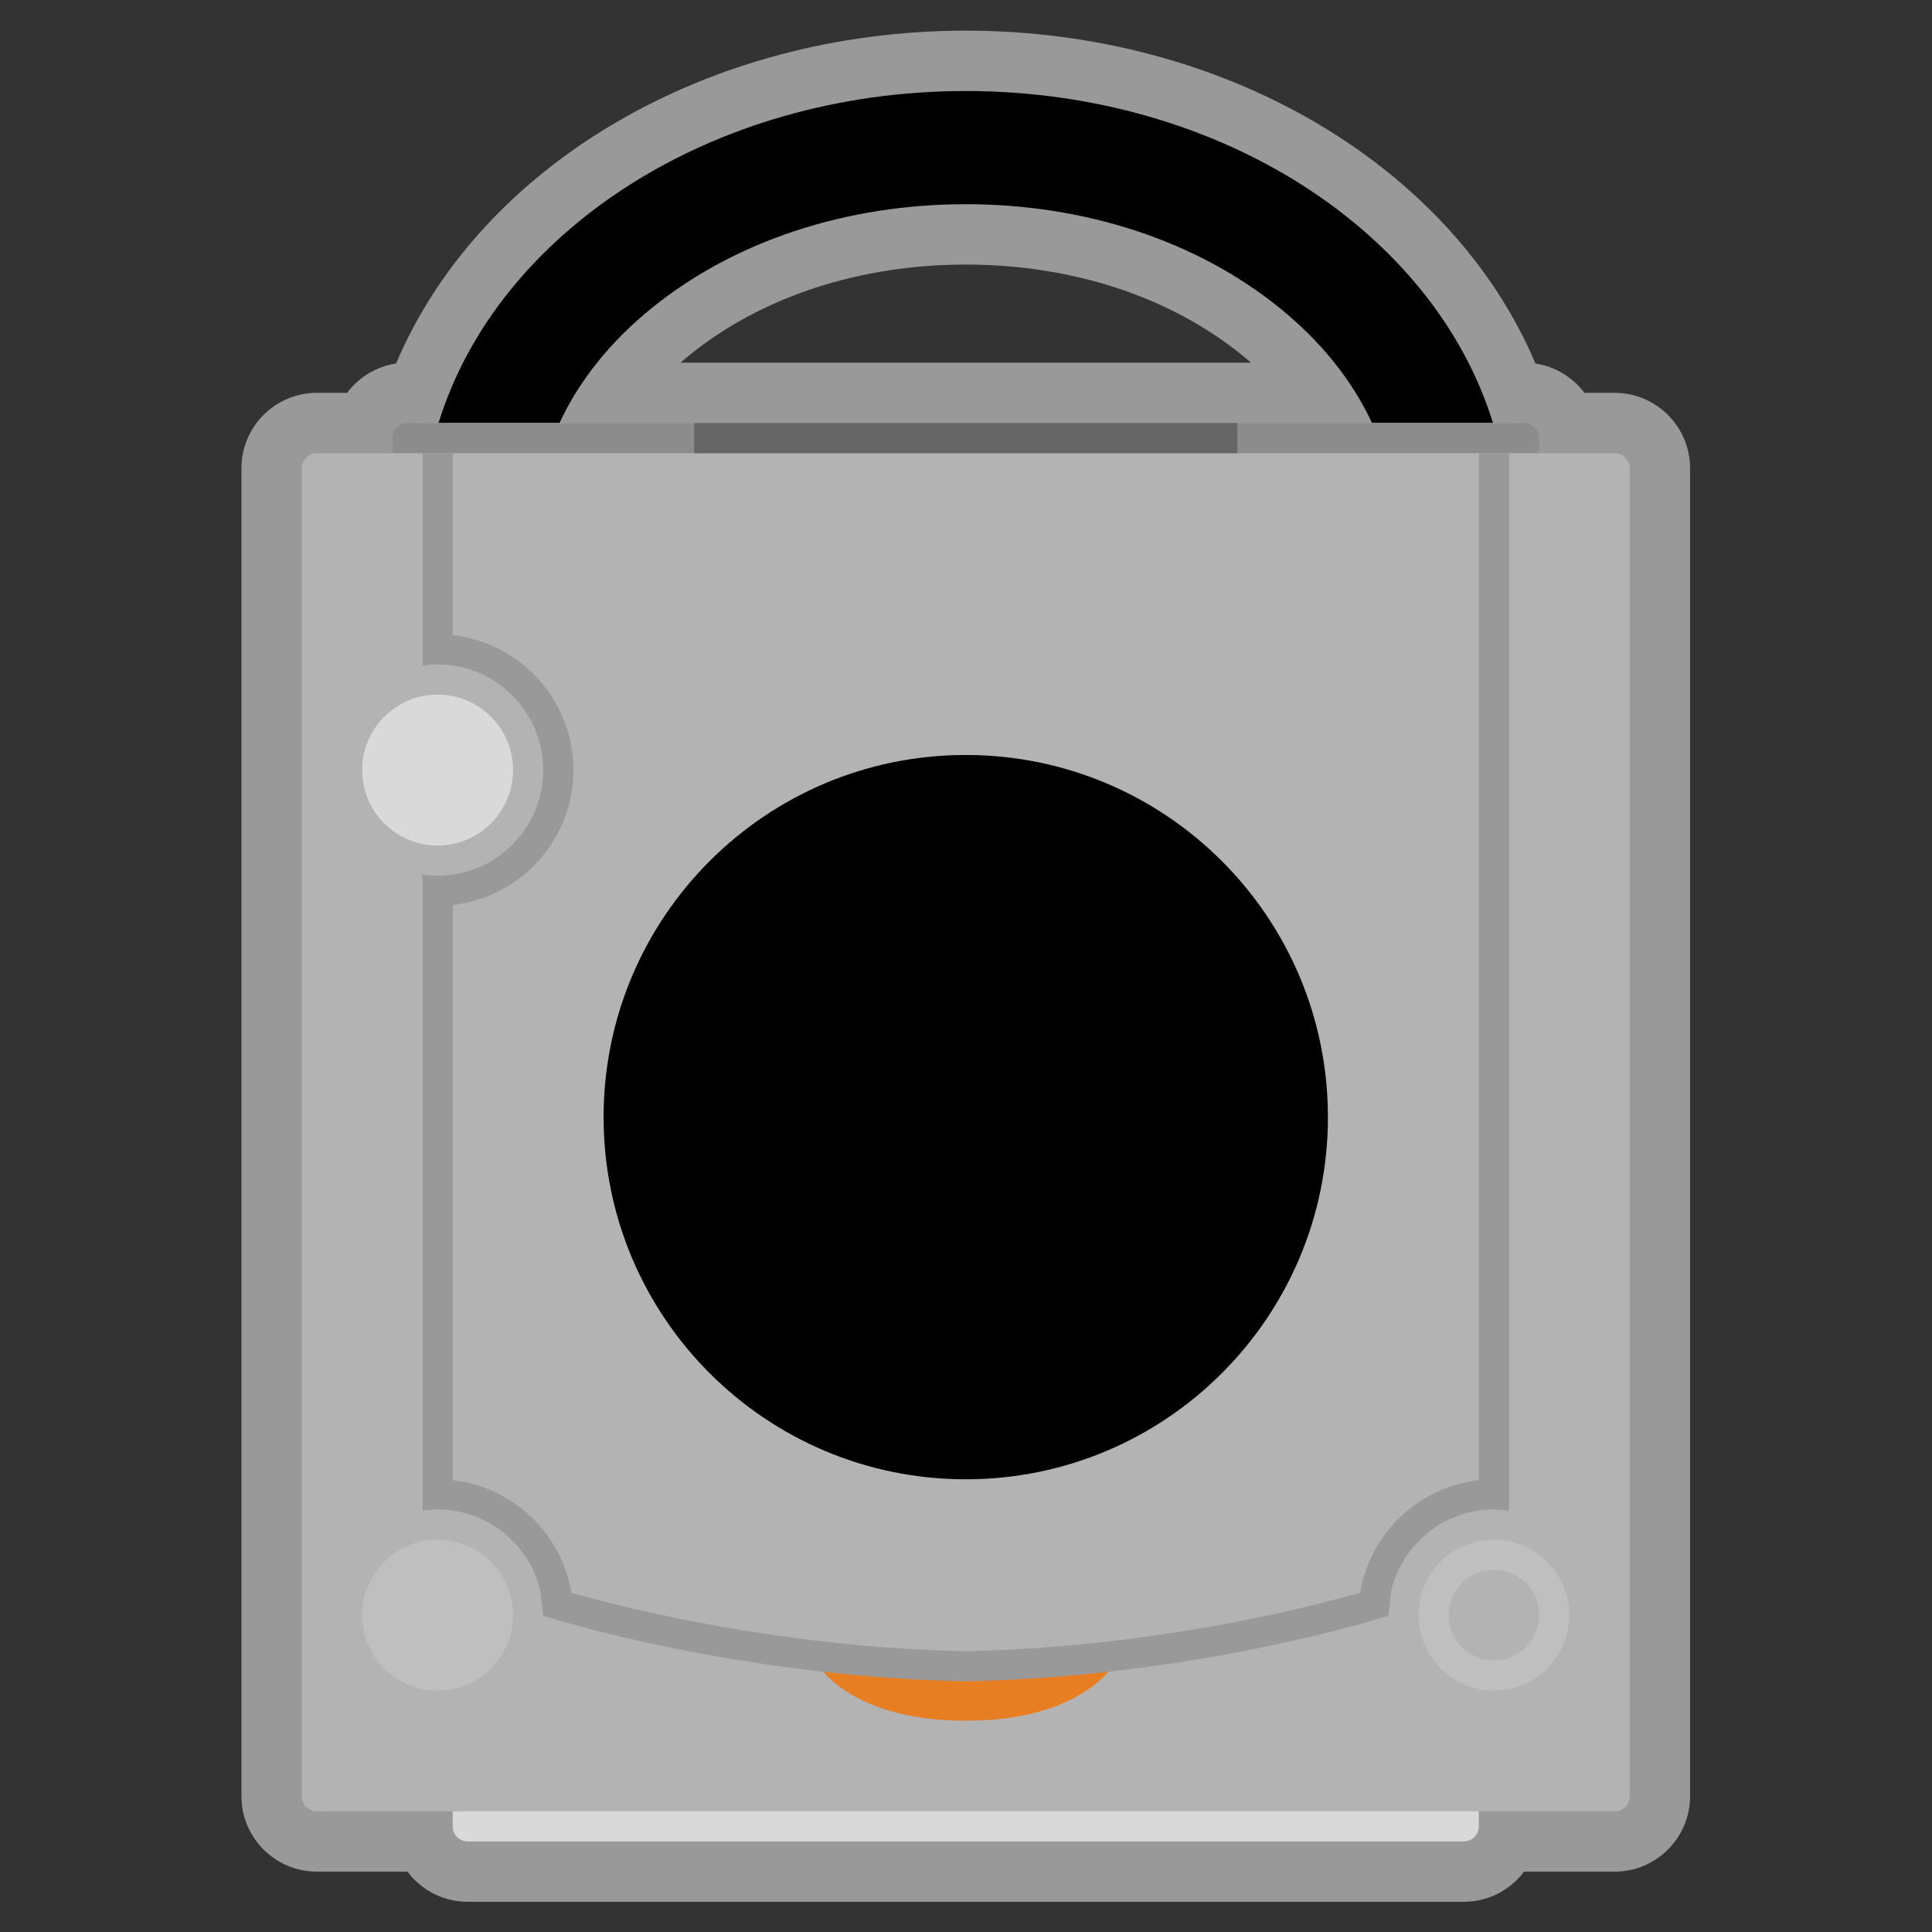 <?xml version="1.0" encoding="UTF-8" standalone="no"?>
<svg
   xmlns:dc="http://purl.org/dc/elements/1.1/"
   xmlns:cc="http://creativecommons.org/ns#"
   xmlns:rdf="http://www.w3.org/1999/02/22-rdf-syntax-ns#"
   xmlns:svg="http://www.w3.org/2000/svg"
   xmlns="http://www.w3.org/2000/svg"
   viewBox="0 0 341.333 341.333"
   height="256"
   width="256"
   xml:space="preserve"
   id="svg2"
   version="1.1"><rect x="0" y="0" width="341.333" height="341.333" fill="#333333" stroke="none"/><defs
     id="defs6"><clipPath
       id="clipPath18"
       clipPathUnits="userSpaceOnUse"><path
         id="path16"
         d="M 0,256 H 256 V 0 H 0 Z" /></clipPath><clipPath
       id="clipPath26"
       clipPathUnits="userSpaceOnUse"><path
         id="path24"
         d="M 32,252 H 224 V 4 H 32 Z" /></clipPath></defs><g
     transform="matrix(1.333,0,0,-1.333,0,341.333)"
     id="g10"><g
       id="g12"><g
         clip-path="url(#clipPath18)"
         id="g14"><g
           id="g20"><g
             id="g22" /><g
             id="g34"><g
               style="opacity:0.5"
               id="g32"
               clip-path="url(#clipPath26)"><g
                 id="g30"
                 transform="translate(165.798,208)"><path
                   id="path28"
                   style="fill:#ffffff;fill-opacity:1;fill-rule:nonzero;stroke:none"
                   d="m 0,0 h -1.798 -72 -1.798 c 0.427,0.372 0.866,0.739 1.315,1.101 C -64.755,8.774 -51.799,13 -37.798,13 -23.797,13 -10.84,8.774 -1.314,1.101 -0.865,0.739 -0.427,0.372 0,0 m 48.202,-4 h -4.005 c -1.54,2.048 -3.847,3.487 -6.491,3.887 C 26.602,26.129 -3.511,44 -37.798,44 c -34.287,0 -64.399,-17.871 -75.503,-44.113 -2.644,-0.4 -4.951,-1.839 -6.492,-3.887 h -4.005 c -5.514,0 -10,-4.486 -10,-10 v -176 c 0,-5.514 4.486,-10 10,-10 h 12.005 c 1.826,-2.428 4.73,-4 7.995,-4 h 132 c 3.265,0 6.169,1.572 7.995,4 h 12.005 c 5.514,0 10,4.486 10,10 v 176 c 0,5.514 -4.486,10 -10,10" /></g></g></g></g><g
           transform="translate(204,196)"
           id="g36"><path
             id="path38"
             style="fill:#b3b3b3;fill-opacity:1;fill-rule:nonzero;stroke:none"
             d="m 0,0 v 0 c 0,2.209 -1.791,4 -4,4 h -144 c -2.209,0 -4,-1.791 -4,-4 h -10 c -1.104,0 -2,-0.896 -2,-2 v -176 c 0,-1.104 0.896,-2 2,-2 H 10 c 1.104,0 2,0.896 2,2 V -2 c 0,1.104 -0.896,2 -2,2 z" /></g><g
           transform="translate(74.154,200)"
           id="g40"><path
             id="path42"
             style="fill:#000000;fill-opacity:1;fill-rule:nonzero;stroke:none"
             d="M 0,0 C 2.605,5.623 6.775,10.845 12.344,15.331 23.287,24.146 38.026,29 53.846,29 69.667,29 84.406,24.146 95.348,15.331 100.917,10.845 105.087,5.623 107.692,0 h 16.029 C 115.945,25.267 87.617,44 53.846,44 20.076,44 -8.252,25.267 -16.029,0 Z" /></g><g
           transform="translate(194,12)"
           id="g44"><path
             id="path46"
             style="fill:#d9d9d9;fill-opacity:1;fill-rule:nonzero;stroke:none"
             d="m 0,0 h -132 c -1.104,0 -2,0.896 -2,2 V 4 H 2 V 2 C 2,0.896 1.104,0 0,0" /></g><g
           transform="translate(176,108)"
           id="g48"><path
             id="path50"
             style="fill:#000000;fill-opacity:1;fill-rule:nonzero;stroke:none"
             d="m 0,0 c 0,-26.51 -21.49,-48 -48,-48 -26.51,0 -48,21.49 -48,48 0,26.51 21.49,48 48,48 C -21.49,48 0,26.51 0,0" /></g><g
           transform="translate(68,154)"
           id="g52"><path
             id="path54"
             style="fill:#d9d9d9;fill-opacity:1;fill-rule:nonzero;stroke:none"
             d="m 0,0 c 0,-5.523 -4.477,-10 -10,-10 -5.523,0 -10,4.477 -10,10 0,5.523 4.477,10 10,10 C -4.477,10 0,5.523 0,0" /></g><g
           transform="translate(68,42)"
           id="g56"><path
             id="path58"
             style="fill:#bfbfbf;fill-opacity:1;fill-rule:nonzero;stroke:none"
             d="m 0,0 c 0,-5.522 -4.477,-10 -10,-10 -5.523,0 -10,4.478 -10,10 0,5.522 4.477,10 10,10 C -4.477,10 0,5.522 0,0" /></g><g
           transform="translate(208,42)"
           id="g60"><path
             id="path62"
             style="fill:#bfbfbf;fill-opacity:1;fill-rule:nonzero;stroke:none"
             d="m 0,0 c 0,-5.522 -4.478,-10 -10,-10 -5.522,0 -10,4.478 -10,10 0,5.522 4.478,10 10,10 C -4.478,10 0,5.522 0,0" /></g><g
           transform="translate(204,42)"
           id="g64"><path
             id="path66"
             style="fill:#b3b3b3;fill-opacity:1;fill-rule:nonzero;stroke:none"
             d="m 0,0 c 0,-3.313 -2.687,-6 -6,-6 -3.313,0 -6,2.687 -6,6 0,3.313 2.687,6 6,6 3.313,0 6,-2.687 6,-6" /></g><g
           transform="translate(108,36)"
           id="g68"><path
             id="path70"
             style="fill:#e77f22;fill-opacity:1;fill-rule:nonzero;stroke:none"
             d="m 0,0 c 0,0 4,-8 20,-8 16,0 20,8 20,8 z" /></g><g
           transform="translate(204,196)"
           id="g72"><path
             id="path74"
             style="fill:#8c8c8c;fill-opacity:1;fill-rule:nonzero;stroke:none"
             d="m 0,0 h -152 v 2 c 0,1.104 0.896,2 2,2 H -2 C -0.896,4 0,3.104 0,2 Z" /></g><path
           id="path76"
           style="fill:#666666;fill-opacity:1;fill-rule:nonzero;stroke:none"
           d="M 164,196 H 92 v 4 h 72 z" /><g
           transform="translate(196,196)"
           id="g78"><path
             id="path80"
             style="fill:#999999;fill-opacity:1;fill-rule:nonzero;stroke:none"
             d="m 0,0 v -136.123 c -7.999,-0.892 -14.421,-7.042 -15.734,-14.911 -7.507,-2.136 -27.861,-7.238 -52.266,-7.755 -24.405,0.517 -44.759,5.619 -52.266,7.755 -1.313,7.869 -7.734,14.019 -15.734,14.911 v 76.241 c 8.986,0.999 16,8.633 16,17.882 0,9.249 -7.014,16.883 -16,17.882 V 0 h -4 V -24.118 -28 -28.16 c 0.655,0.095 1.319,0.16 2,0.16 7.72,0 14,-6.28 14,-14 0,-7.72 -6.28,-14 -14,-14 -0.681,0 -1.345,0.065 -2,0.16 v -0.16 -3.882 -76.236 -3.882 -0.16 c 0.655,0.095 1.319,0.16 2,0.16 6.627,0 12.181,-4.633 13.624,-10.827 l 0.371,-3.27 3.942,-1.143 c 8.595,-2.359 28.457,-7.042 52.063,-7.535 23.606,0.493 43.468,5.176 52.062,7.535 l 3.943,1.143 0.372,3.27 C -10.181,-144.633 -4.627,-140 2,-140 c 0.681,0 1.345,-0.065 2,-0.16 v 0.16 3.882 V 0 Z" /></g></g></g></g></svg>